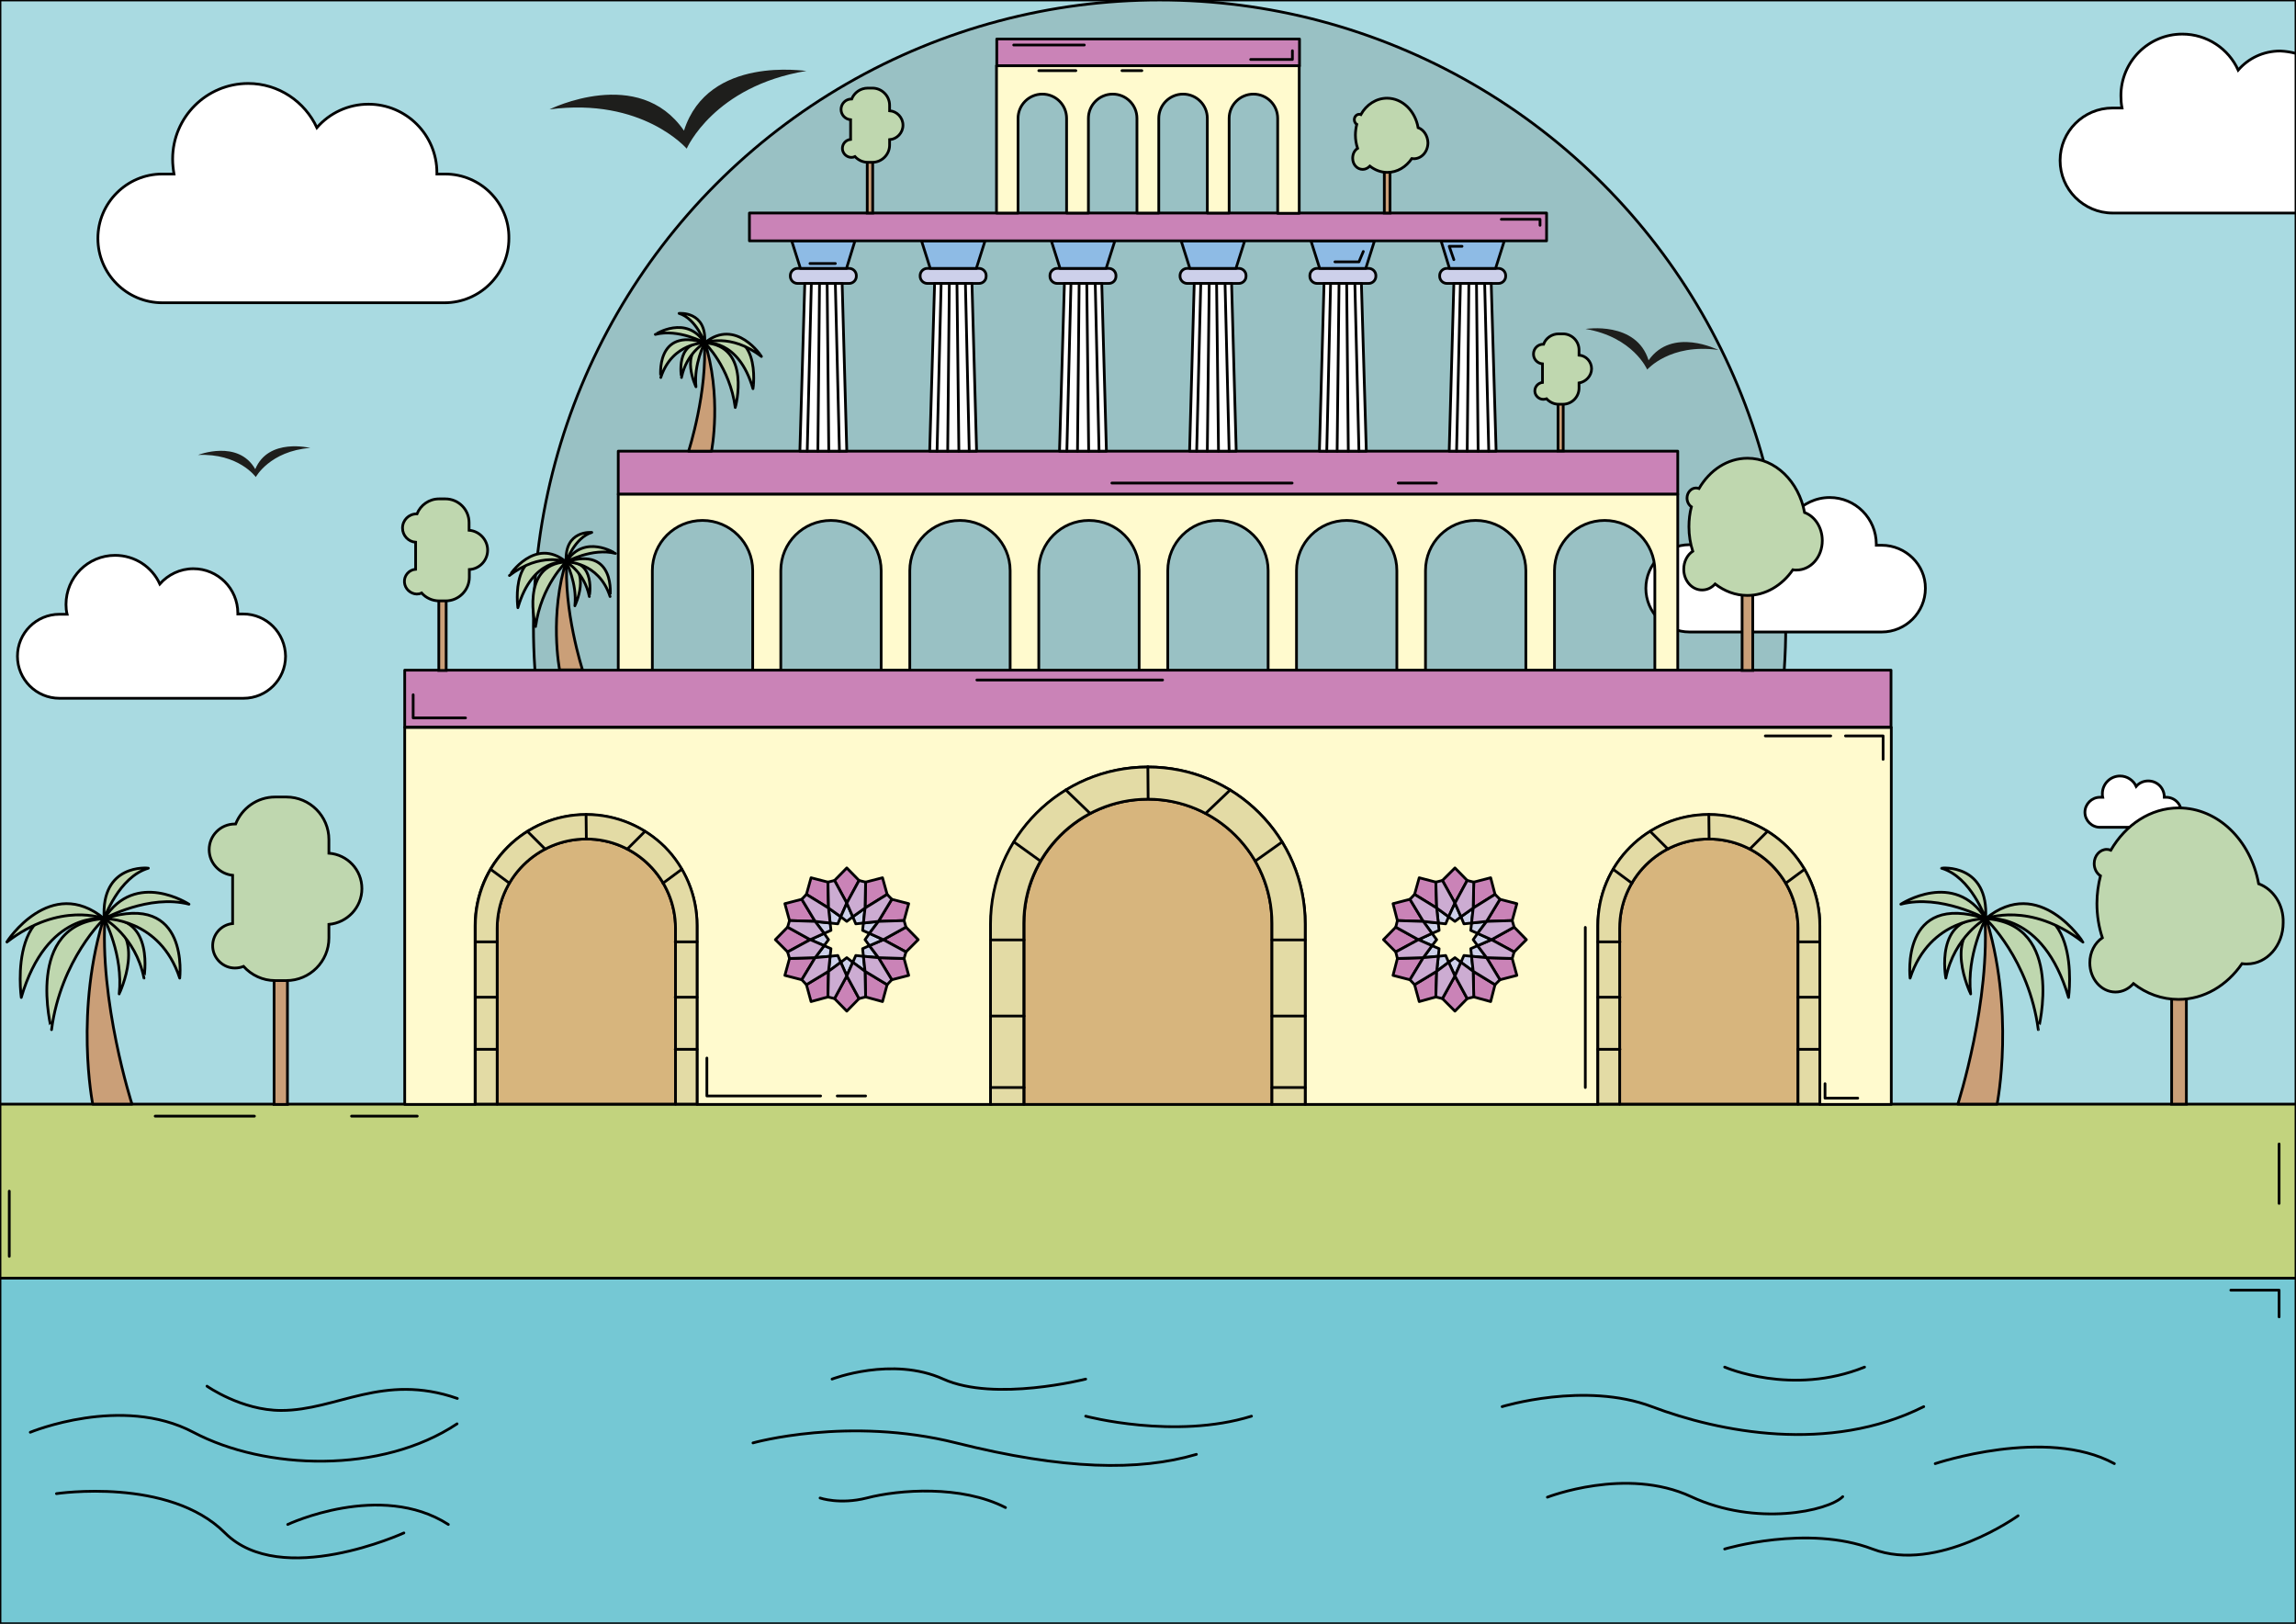 <?xml version="1.0" encoding="utf-8"?>
<!-- Generator: $$$/GeneralStr/196=Adobe Illustrator 27.6.0, SVG Export Plug-In . SVG Version: 6.00 Build 0)  -->
<svg version="1.1" xmlns="http://www.w3.org/2000/svg" xmlns:xlink="http://www.w3.org/1999/xlink" x="0px" y="0px" width="841.9px"
	 height="595.3px" viewBox="0 0 841.9 595.3" style="enable-background:new 0 0 841.9 595.3;" xml:space="preserve">
<rect x="0" y="0" width="841.9" height="595.3" fill="#808080" stroke="none"/>
<style type="text/css">
	.st0{fill:#A9DAE1;stroke:#000000;stroke-miterlimit:10;}
	.st1{fill:#99C1C4;stroke:#000000;stroke-linecap:round;stroke-linejoin:round;stroke-miterlimit:10;}
	.st2{fill:#FFFFFF;stroke:#000000;stroke-miterlimit:10;}
	.st3{fill:#75C8D4;stroke:#000000;stroke-miterlimit:10;}
	.st4{fill:#C2D37E;stroke:#000000;stroke-miterlimit:10;}
	.st5{fill:none;stroke:#000000;stroke-linecap:round;stroke-linejoin:round;stroke-miterlimit:10;}
	.st6{fill:#CA83B7;stroke:#000000;stroke-linecap:round;stroke-linejoin:round;stroke-miterlimit:10;}
	.st7{fill:#FFFACE;stroke:#000000;stroke-linecap:round;stroke-linejoin:round;stroke-miterlimit:10;}
	.st8{fill:#CDD0EA;stroke:#000000;stroke-linecap:round;stroke-linejoin:round;stroke-miterlimit:10;}
	.st9{fill:#8EBBE5;stroke:#000000;stroke-linecap:round;stroke-linejoin:round;stroke-miterlimit:10;}
	.st10{fill:#FFFFFF;stroke:#000000;stroke-linecap:round;stroke-linejoin:round;stroke-miterlimit:10;}
	.st11{fill:#CCACD2;stroke:#000000;stroke-linecap:round;stroke-linejoin:round;stroke-miterlimit:10;}
	.st12{fill:#D7B57D;stroke:#000000;stroke-linecap:round;stroke-linejoin:round;stroke-miterlimit:10;}
	.st13{fill:#E3DBA5;stroke:#000000;stroke-linecap:round;stroke-linejoin:round;stroke-miterlimit:10;}
	.st14{fill:#1E1E1C;}
	.st15{fill:#CA9F78;stroke:#000000;stroke-miterlimit:10;}
	.st16{fill:#BFD7AF;stroke:#000000;stroke-miterlimit:10;}
	.st17{fill:#CA9F78;stroke:#000000;stroke-linecap:round;stroke-linejoin:round;stroke-miterlimit:10;}
	.st18{fill:#BFD7AF;stroke:#000000;stroke-linecap:round;stroke-linejoin:round;stroke-miterlimit:10;}
</style>
<g id="Calque_1">
</g>
<g id="Calque_2">
	<g>
		<rect class="st0" width="841.9" height="595.3"/>
		<circle class="st1" cx="425.2" cy="229.6" r="229.6"/>
		<path class="st2" d="M690,199.9h-2c0-0.1,0-0.2,0-0.4c0-9.4-7.6-17.1-17.1-17.1c-5.1,0-9.7,2.3-12.9,5.8c-3-6.5-9.5-11-17.1-11
			c-10.4,0-18.8,8.4-18.8,18.8c0,1.3,0.1,2.5,0.4,3.7h-3c-8.8,0-16,7.2-16,16v0c0,8.8,7.2,16,16,16H690c8.8,0,16-7.2,16-16v0
			C706.1,207.1,698.8,199.9,690,199.9z"/>
		<rect y="467.8" class="st3" width="841.9" height="127.5"/>
		<rect y="404.8" class="st4" width="841.9" height="63.8"/>
		<path class="st5" d="M11.1,525.1c0,0,33.5-13.9,59.8,0c26.3,13.9,68.9,15.4,96.7-3.1"/>
		<path class="st5" d="M20.7,547.6c0,0,41.2-6.2,61.8,14.4c20.6,20.6,65.6,0,65.6,0"/>
		<path class="st5" d="M105.5,558.9c0,0,34-16,58.9,0"/>
		<path class="st5" d="M75.9,508.2c0,0,12.6,8.9,27.2,8.9c20.5,0,37.3-13.9,64.6-4.4"/>
		<path class="st5" d="M276.1,529c0,0,35-9.9,74.5,0s67,10.4,88.1,4.2"/>
		<path class="st5" d="M305.1,505.6c0,0,22-8.5,40.8,0c18.9,8.5,52.2,0,52.2,0"/>
		<path class="st5" d="M300.7,549.2c0,0,7.2,2.5,17.1,0c11.9-3.1,34.7-4.8,50.9,3.5"/>
		<path class="st5" d="M398.1,519.2c0,0,32.7,8.7,60.8,0"/>
		<path class="st5" d="M550.8,515.7c0,0,30.3-9.3,54.9,0c24.6,9.3,65,17.4,99.7,0"/>
		<path class="st5" d="M567.4,548.9c0,0,28.9-11.3,52.7-0.2s50.3,5.3,55.6,0"/>
		<path class="st5" d="M632.4,501.2c0,0,24.6,10.8,51.3,0"/>
		<path class="st5" d="M632.4,567.9c0,0,30.3-9.1,54.2,0c23.8,9.1,53.4-12.2,53.4-12.2"/>
		<path class="st5" d="M709.6,536.6c0,0,40.7-13.7,65.7,0"/>
		<g>
			<rect x="226.7" y="165.4" class="st6" width="388.5" height="15.8"/>
			<path class="st7" d="M615.2,181.2v64.6h-8.4v-36.6c0-5.1-2.1-9.7-5.4-13c-3.3-3.3-7.9-5.4-13-5.4c-10.2,0-18.4,8.2-18.4,18.4
				v36.6h-10.5v-36.6c0-10.2-8.2-18.4-18.4-18.4c-10.2,0-18.4,8.2-18.4,18.4v36.6h-10.5v-36.6c0-5.1-2.1-9.7-5.4-13
				c-3.3-3.3-7.9-5.4-13-5.4c-10.2,0-18.4,8.2-18.4,18.4v36.6H465v-36.6c0-5.1-2.1-9.7-5.4-13c-3.3-3.3-7.9-5.4-13-5.4
				c-10.2,0-18.4,8.2-18.4,18.4v36.6h-10.5v-36.6c0-10.2-8.2-18.4-18.4-18.4c-10.2,0-18.4,8.2-18.4,18.4v36.6h-10.5v-36.6
				c0-5.1-2.1-9.7-5.4-13c-3.3-3.3-7.9-5.4-13-5.4c-10.2,0-18.4,8.2-18.4,18.4v36.6h-10.5v-36.6c0-5.1-2.1-9.7-5.4-13
				c-3.3-3.3-7.9-5.4-13-5.4c-10.2,0-18.4,8.2-18.4,18.4v36.6H276v-36.6c0-5.1-2.1-9.7-5.4-13c-3.3-3.3-7.9-5.4-13-5.4
				c-10.2,0-18.4,8.2-18.4,18.4v36.6h-12.5v-64.6H615.2z"/>
			<path class="st5" d="M395.7,63.4"/>
			<g>
				<g>
					<path class="st8" d="M311.4,103.9h-19c-1.4,0-2.6-1.2-2.6-2.6V101c0-1.4,1.2-2.6,2.6-2.6h19c1.4,0,2.6,1.2,2.6,2.6v0.3
						C314,102.7,312.8,103.9,311.4,103.9z"/>
					<polygon class="st9" points="310.4,98.4 293.5,98.4 290.3,88.3 313.5,88.3 					"/>
					<polygon class="st10" points="310.5,165.4 293.3,165.4 295.1,103.9 308.8,103.9 					"/>
					<line class="st5" x1="297.5" y1="103.9" x2="296" y2="165.4"/>
					<line class="st5" x1="300.5" y1="103.9" x2="299.9" y2="165.4"/>
					<line class="st5" x1="306.3" y1="103.9" x2="307.8" y2="165.4"/>
					<line class="st5" x1="303.3" y1="103.9" x2="303.9" y2="165.4"/>
					<path class="st5" d="M303.6,103.9"/>
				</g>
				<g>
					<path class="st8" d="M359,103.9h-19c-1.4,0-2.6-1.2-2.6-2.6V101c0-1.4,1.2-2.6,2.6-2.6h19c1.4,0,2.6,1.2,2.6,2.6v0.3
						C361.6,102.7,360.5,103.9,359,103.9z"/>
					<polygon class="st9" points="358,98.4 341.1,98.4 337.9,88.3 361.2,88.3 					"/>
					<polygon class="st10" points="358.1,165.4 340.9,165.4 342.7,103.9 356.4,103.9 					"/>
					<line class="st5" x1="345.1" y1="103.9" x2="343.6" y2="165.4"/>
					<line class="st5" x1="348.1" y1="103.9" x2="347.5" y2="165.4"/>
					<line class="st5" x1="354" y1="103.9" x2="355.4" y2="165.4"/>
					<line class="st5" x1="350.9" y1="103.9" x2="351.6" y2="165.4"/>
					<path class="st5" d="M351.2,103.9"/>
				</g>
				<g>
					<path class="st8" d="M406.6,103.9h-19c-1.4,0-2.6-1.2-2.6-2.6V101c0-1.4,1.2-2.6,2.6-2.6h19c1.4,0,2.6,1.2,2.6,2.6v0.3
						C409.2,102.7,408.1,103.9,406.6,103.9z"/>
					<polygon class="st9" points="405.6,98.4 388.7,98.4 385.5,88.3 408.8,88.3 					"/>
					<polygon class="st10" points="405.7,165.4 388.5,165.4 390.3,103.9 404,103.9 					"/>
					<line class="st5" x1="392.7" y1="103.9" x2="391.2" y2="165.4"/>
					<line class="st5" x1="395.7" y1="103.9" x2="395.1" y2="165.4"/>
					<line class="st5" x1="401.6" y1="103.9" x2="403" y2="165.4"/>
					<line class="st5" x1="398.5" y1="103.9" x2="399.2" y2="165.4"/>
					<path class="st5" d="M398.8,103.9"/>
				</g>
				<g>
					<path class="st8" d="M454.3,103.9h-19c-1.4,0-2.6-1.2-2.6-2.6V101c0-1.4,1.2-2.6,2.6-2.6h19c1.4,0,2.6,1.2,2.6,2.6v0.3
						C456.9,102.7,455.7,103.9,454.3,103.9z"/>
					<polygon class="st9" points="453.2,98.4 436.3,98.4 433.1,88.3 456.4,88.3 					"/>
					<polygon class="st10" points="453.3,165.4 436.2,165.4 437.9,103.9 451.6,103.9 					"/>
					<line class="st5" x1="440.3" y1="103.9" x2="438.8" y2="165.4"/>
					<line class="st5" x1="443.4" y1="103.9" x2="442.7" y2="165.4"/>
					<line class="st5" x1="449.2" y1="103.9" x2="450.7" y2="165.4"/>
					<line class="st5" x1="446.1" y1="103.9" x2="446.8" y2="165.4"/>
					<path class="st5" d="M446.4,103.9"/>
				</g>
				<g>
					<path class="st8" d="M501.9,103.9h-19c-1.4,0-2.6-1.2-2.6-2.6V101c0-1.4,1.2-2.6,2.6-2.6h19c1.4,0,2.6,1.2,2.6,2.6v0.3
						C504.5,102.7,503.3,103.9,501.9,103.9z"/>
					<polygon class="st9" points="500.8,98.4 483.9,98.4 480.7,88.3 504,88.3 					"/>
					<polygon class="st10" points="501,165.4 483.8,165.4 485.5,103.9 499.2,103.9 					"/>
					<line class="st5" x1="487.9" y1="103.9" x2="486.5" y2="165.4"/>
					<line class="st5" x1="491" y1="103.9" x2="490.3" y2="165.4"/>
					<line class="st5" x1="496.8" y1="103.9" x2="498.3" y2="165.4"/>
					<line class="st5" x1="493.8" y1="103.9" x2="494.4" y2="165.4"/>
					<path class="st5" d="M494,103.9"/>
				</g>
				<g>
					<path class="st8" d="M549.5,103.9h-19c-1.4,0-2.6-1.2-2.6-2.6V101c0-1.4,1.2-2.6,2.6-2.6h19c1.4,0,2.6,1.2,2.6,2.6v0.3
						C552.1,102.7,550.9,103.9,549.5,103.9z"/>
					<polygon class="st9" points="548.4,98.4 531.5,98.4 528.4,88.3 551.6,88.3 					"/>
					<polygon class="st10" points="548.6,165.4 531.4,165.4 533.1,103.9 546.8,103.9 					"/>
					<line class="st5" x1="535.5" y1="103.9" x2="534.1" y2="165.4"/>
					<line class="st5" x1="538.6" y1="103.9" x2="538" y2="165.4"/>
					<line class="st5" x1="544.4" y1="103.9" x2="545.9" y2="165.4"/>
					<line class="st5" x1="541.4" y1="103.9" x2="542" y2="165.4"/>
					<path class="st5" d="M541.6,103.9"/>
				</g>
			</g>
			<rect x="274.8" y="78.1" class="st6" width="292.3" height="10.2"/>
			<rect x="365.5" y="14.3" class="st6" width="111" height="9.9"/>
			<path class="st7" d="M476.4,24.2v54h-7.9V43.4c0-2.5-1-4.7-2.6-6.3c-1.6-1.6-3.8-2.6-6.3-2.6c-4.9,0-8.9,4-8.9,8.9v34.7h-8V43.4
				c0-2.5-1-4.7-2.6-6.3c-1.6-1.6-3.8-2.6-6.3-2.6c-4.9,0-8.9,4-8.9,8.9v34.7h-8V43.4c0-2.5-1-4.7-2.6-6.3c-1.6-1.6-3.8-2.6-6.3-2.6
				c-4.9,0-8.9,4-8.9,8.9v34.7h-8V43.4c0-2.5-1-4.7-2.6-6.3c-1.6-1.6-3.8-2.6-6.3-2.6c-4.9,0-8.9,4-8.9,8.9v34.7h-7.9v-54H476.4z"/>
			<rect x="148.4" y="245.7" class="st6" width="545" height="20.9"/>
			<g>
			</g>
			<path class="st7" d="M693.5,266.7v138.2h-26.2v-65.5c0-11.2-4.6-21.4-11.9-28.8c-7.4-7.4-17.5-11.9-28.8-11.9
				c-22.5,0-40.7,18.2-40.7,40.7v65.5H478.6v-66.1c0-31.8-25.8-57.6-57.6-57.6h0c-31.8,0-57.6,25.8-57.6,57.6v66.1H255.6v-65.5
				c0-11.2-4.6-21.4-11.9-28.8c-7.4-7.4-17.5-11.9-28.8-11.9c-22.5,0-40.7,18.2-40.7,40.7v65.5h-25.8V266.7H693.5z"/>
			<g>
				<polygon class="st6" points="315,322.8 310.5,331.1 306,322.8 310.5,318.2 				"/>
				<polygon class="st6" points="303.8,332.9 295.7,327.9 297.4,321.8 303.6,323.4 				"/>
				<polygon class="st6" points="298.9,337.8 289.5,337.5 287.8,331.3 294,329.7 				"/>
				<polygon class="st6" points="297.1,344.5 288.8,349 284.3,344.5 288.8,339.9 				"/>
				<polygon class="st6" points="298.9,351.1 294,359.2 287.8,357.6 289.5,351.4 				"/>
				<polygon class="st6" points="303.8,356.1 303.6,365.5 297.4,367.2 295.7,361 				"/>
				<polygon class="st6" points="315,366.1 310.5,370.7 306,366.1 310.5,357.8 				"/>
				<polygon class="st6" points="325.3,361 323.6,367.2 317.4,365.5 317.2,356.1 				"/>
				<polygon class="st6" points="333.2,357.6 327,359.2 322.1,351.1 331.5,351.4 				"/>
				<polygon class="st6" points="336.7,344.5 332.2,349 323.9,344.5 332.2,339.9 				"/>
				<polygon class="st6" points="333.2,331.3 331.5,337.5 322.1,337.8 327,329.7 				"/>
				<polygon class="st6" points="325.3,327.9 317.2,332.9 317.4,323.4 323.6,321.8 				"/>
				<polygon class="st8" points="308.3,336.1 307.2,338.7 304.4,338.4 303.8,332.9 				"/>
				<polygon class="st11" points="310.5,331.1 308.3,336.1 303.8,332.9 303.6,323.4 306,322.8 				"/>
				<polygon class="st8" points="304.7,341.1 302.2,342.2 298.9,337.8 304.4,338.4 				"/>
				<polygon class="st11" points="304.4,338.4 298.9,337.8 294,329.7 295.7,327.9 303.8,332.9 				"/>
				<polygon class="st8" points="303.8,344.5 302.2,346.7 297.1,344.5 302.2,342.2 				"/>
				<polygon class="st11" points="302.2,342.2 297.1,344.5 288.8,339.9 289.5,337.5 298.9,337.8 				"/>
				<polygon class="st8" points="304.7,347.8 304.4,350.6 298.9,351.1 302.2,346.7 				"/>
				<polygon class="st11" points="302.2,346.7 298.9,351.1 289.5,351.4 288.8,349 297.1,344.5 				"/>
				<polygon class="st8" points="308.3,352.8 303.8,356.1 304.4,350.6 307.2,350.3 				"/>
				<polygon class="st11" points="304.4,350.6 303.8,356.1 295.7,361 294,359.2 298.9,351.1 				"/>
				<polygon class="st8" points="312.7,352.8 310.5,357.8 308.3,352.8 310.5,351.1 				"/>
				<polygon class="st11" points="310.5,357.8 306,366.1 303.6,365.5 303.8,356.1 308.3,352.8 				"/>
				<polygon class="st8" points="317.2,356.1 312.7,352.8 313.8,350.3 316.6,350.6 				"/>
				<polygon class="st11" points="317.4,365.5 315,366.1 310.5,357.8 312.7,352.8 317.2,356.1 				"/>
				<polygon class="st8" points="322.1,351.1 316.6,350.6 316.3,347.8 318.8,346.7 				"/>
				<polygon class="st11" points="327,359.2 325.3,361 317.2,356.1 316.6,350.6 322.1,351.1 				"/>
				<polygon class="st11" points="332.2,349 331.5,351.4 322.1,351.1 318.8,346.7 323.9,344.5 				"/>
				<polygon class="st8" points="322.1,337.8 318.8,342.2 316.3,341.1 316.6,338.4 				"/>
				<polygon class="st8" points="323.9,344.5 318.8,346.7 317.2,344.5 318.8,342.2 				"/>
				<polygon class="st11" points="332.2,339.9 323.9,344.5 318.8,342.2 322.1,337.8 331.5,337.5 				"/>
				<polygon class="st8" points="317.2,332.9 316.6,338.4 313.8,338.7 312.7,336.1 				"/>
				<polygon class="st11" points="327,329.7 322.1,337.8 316.6,338.4 317.2,332.9 325.3,327.9 				"/>
				<polygon class="st8" points="312.7,336.1 310.5,337.8 308.3,336.1 310.5,331.1 				"/>
				<polygon class="st11" points="317.4,323.4 317.2,332.9 312.7,336.1 310.5,331.1 315,322.8 				"/>
			</g>
			<g>
				<polygon class="st6" points="538,322.8 533.5,331.1 528.9,322.8 533.5,318.2 				"/>
				<polygon class="st6" points="526.8,332.9 518.7,327.9 520.4,321.8 526.5,323.4 				"/>
				<polygon class="st6" points="521.9,337.8 512.4,337.5 510.8,331.3 517,329.7 				"/>
				<polygon class="st6" points="520.1,344.5 511.8,349 507.3,344.5 511.8,339.9 				"/>
				<polygon class="st6" points="521.9,351.1 517,359.2 510.8,357.6 512.4,351.4 				"/>
				<polygon class="st6" points="526.8,356.1 526.5,365.5 520.4,367.2 518.7,361 				"/>
				<polygon class="st6" points="538,366.1 533.5,370.7 528.9,366.1 533.5,357.8 				"/>
				<polygon class="st6" points="548.2,361 546.6,367.2 540.4,365.5 540.2,356.1 				"/>
				<polygon class="st6" points="556.2,357.6 550,359.2 545.1,351.1 554.5,351.4 				"/>
				<polygon class="st6" points="559.7,344.5 555.2,349 546.9,344.5 555.2,339.9 				"/>
				<polygon class="st6" points="556.2,331.3 554.5,337.5 545.1,337.8 550,329.7 				"/>
				<polygon class="st6" points="548.2,327.9 540.2,332.9 540.4,323.4 546.6,321.8 				"/>
				<polygon class="st8" points="531.2,336.1 530.1,338.7 527.4,338.4 526.8,332.9 				"/>
				<polygon class="st11" points="533.5,331.1 531.2,336.1 526.8,332.9 526.5,323.4 528.9,322.8 				"/>
				<polygon class="st8" points="527.7,341.1 525.1,342.2 521.9,337.8 527.4,338.4 				"/>
				<polygon class="st11" points="527.4,338.4 521.9,337.8 517,329.7 518.7,327.9 526.8,332.9 				"/>
				<polygon class="st8" points="526.8,344.5 525.1,346.7 520.1,344.5 525.1,342.2 				"/>
				<polygon class="st11" points="525.1,342.2 520.1,344.5 511.8,339.9 512.4,337.5 521.9,337.8 				"/>
				<polygon class="st8" points="527.7,347.8 527.4,350.6 521.9,351.1 525.1,346.7 				"/>
				<polygon class="st11" points="525.1,346.7 521.9,351.1 512.4,351.4 511.8,349 520.1,344.5 				"/>
				<polygon class="st8" points="531.2,352.8 526.8,356.1 527.4,350.6 530.1,350.3 				"/>
				<polygon class="st11" points="527.4,350.6 526.8,356.1 518.7,361 517,359.2 521.9,351.1 				"/>
				<polygon class="st8" points="535.7,352.8 533.5,357.8 531.2,352.8 533.5,351.1 				"/>
				<polygon class="st11" points="533.5,357.8 528.9,366.1 526.5,365.5 526.8,356.1 531.2,352.8 				"/>
				<polygon class="st8" points="540.2,356.1 535.7,352.8 536.8,350.3 539.6,350.6 				"/>
				<polygon class="st11" points="540.4,365.5 538,366.1 533.5,357.8 535.7,352.8 540.2,356.1 				"/>
				<polygon class="st8" points="545.1,351.1 539.6,350.6 539.3,347.8 541.8,346.7 				"/>
				<polygon class="st11" points="550,359.2 548.2,361 540.2,356.1 539.6,350.6 545.1,351.1 				"/>
				<polygon class="st11" points="555.2,349 554.5,351.4 545.1,351.1 541.8,346.7 546.9,344.5 				"/>
				<polygon class="st8" points="545.1,337.8 541.8,342.2 539.3,341.1 539.6,338.4 				"/>
				<polygon class="st8" points="546.9,344.5 541.8,346.7 540.2,344.5 541.8,342.2 				"/>
				<polygon class="st11" points="555.2,339.9 546.9,344.5 541.8,342.2 545.1,337.8 554.5,337.5 				"/>
				<polygon class="st8" points="540.2,332.9 539.6,338.4 536.8,338.7 535.7,336.1 				"/>
				<polygon class="st11" points="550,329.7 545.1,337.8 539.6,338.4 540.2,332.9 548.2,327.9 				"/>
				<polygon class="st8" points="535.7,336.1 533.5,337.8 531.2,336.1 533.5,331.1 				"/>
				<polygon class="st11" points="540.4,323.4 540.2,332.9 535.7,336.1 533.5,331.1 538,322.8 				"/>
			</g>
			<path class="st12" d="M247.7,340.3v64.5h-65.4v-64.5c0-18.1,14.6-32.7,32.7-32.7c9,0,17.2,3.7,23.1,9.6
				C244,323.1,247.7,331.3,247.7,340.3z"/>
			<path class="st12" d="M659.3,340.3v64.5h-65.4v-64.5c0-18.1,14.6-32.7,32.7-32.7c9,0,17.2,3.7,23.1,9.6
				C655.6,323.1,659.3,331.3,659.3,340.3z"/>
			<path class="st12" d="M466.4,338.5v66.4h-90.9v-66.4c0-25.1,20.4-45.5,45.5-45.5h0C446.1,293,466.4,313.4,466.4,338.5z"/>
			<path class="st13" d="M667.3,339.3v65.5h-8v-64.5c0-9-3.7-17.2-9.6-23.1c-5.9-5.9-14.1-9.6-23.1-9.6c-18.1,0-32.7,14.6-32.7,32.7
				v64.5h-8v-65.5c0-22.5,18.2-40.7,40.7-40.7c11.2,0,21.4,4.6,28.8,11.9C662.7,317.9,667.3,328.1,667.3,339.3z"/>
			<path class="st13" d="M478.6,338.8v66.1h-12.2v-66.4c0-25.1-20.4-45.5-45.5-45.5h0c-25.1,0-45.5,20.4-45.5,45.5v66.4h-12.2v-66.1
				c0-31.8,25.8-57.6,57.6-57.6h0C452.8,281.1,478.6,306.9,478.6,338.8z"/>
			<path class="st13" d="M255.6,339.3v65.5h-7.9v-64.5c0-9-3.7-17.2-9.6-23.1c-5.9-5.9-14.1-9.6-23.1-9.6c-18,0-32.7,14.6-32.7,32.7
				v64.5h-8v-65.5c0-22.5,18.2-40.7,40.7-40.7c11.2,0,21.4,4.6,28.8,11.9C251.1,317.9,255.6,328.1,255.6,339.3z"/>
			<line class="st12" x1="214.9" y1="298.6" x2="215" y2="307.6"/>
			<line class="st12" x1="199.9" y1="311.3" x2="193.4" y2="304.8"/>
			<line class="st12" x1="186.8" y1="323.8" x2="179.9" y2="318.7"/>
			<line class="st12" x1="182.3" y1="345.3" x2="174.3" y2="345.3"/>
			<line class="st12" x1="182.3" y1="365.6" x2="174.3" y2="365.6"/>
			<line class="st12" x1="182.3" y1="384.7" x2="174.3" y2="384.7"/>
			<line class="st12" x1="230" y1="311.3" x2="236.5" y2="304.8"/>
			<line class="st12" x1="243.1" y1="323.8" x2="250" y2="318.7"/>
			<line class="st12" x1="247.6" y1="345.3" x2="255.6" y2="345.3"/>
			<line class="st12" x1="247.6" y1="365.6" x2="255.6" y2="365.6"/>
			<line class="st12" x1="247.6" y1="384.7" x2="255.6" y2="384.7"/>
			<line class="st12" x1="626.6" y1="298.6" x2="626.7" y2="307.6"/>
			<line class="st12" x1="611.6" y1="311.3" x2="605.1" y2="304.8"/>
			<line class="st12" x1="598.4" y1="323.8" x2="591.5" y2="318.7"/>
			<line class="st12" x1="594" y1="345.3" x2="585.9" y2="345.3"/>
			<line class="st12" x1="594" y1="365.6" x2="585.9" y2="365.6"/>
			<line class="st12" x1="594" y1="384.7" x2="585.9" y2="384.7"/>
			<line class="st12" x1="641.6" y1="311.3" x2="648.1" y2="304.8"/>
			<line class="st12" x1="654.8" y1="323.8" x2="661.7" y2="318.7"/>
			<line class="st12" x1="659.2" y1="345.3" x2="667.3" y2="345.3"/>
			<line class="st12" x1="659.2" y1="365.6" x2="667.3" y2="365.6"/>
			<line class="st12" x1="659.2" y1="384.7" x2="667.3" y2="384.7"/>
			<line class="st12" x1="420.9" y1="281.1" x2="421" y2="292.8"/>
			<line class="st12" x1="399.7" y1="298.2" x2="390.8" y2="289.6"/>
			<line class="st12" x1="381.4" y1="315.6" x2="371.8" y2="308.7"/>
			<line class="st12" x1="375.5" y1="344.6" x2="363.3" y2="344.6"/>
			<line class="st12" x1="375.5" y1="372.5" x2="363.3" y2="372.5"/>
			<line class="st12" x1="375.5" y1="398.7" x2="363.3" y2="398.7"/>
			<line class="st12" x1="442.1" y1="298.2" x2="451.1" y2="289.6"/>
			<line class="st12" x1="460.4" y1="315.6" x2="470.1" y2="308.7"/>
			<line class="st12" x1="466.4" y1="344.6" x2="478.6" y2="344.6"/>
			<line class="st12" x1="466.4" y1="372.5" x2="478.6" y2="372.5"/>
			<line class="st12" x1="466.4" y1="398.7" x2="478.6" y2="398.7"/>
		</g>
		<path class="st2" d="M163.2,63.8h-3c0-0.2,0-0.3,0-0.5c0-13.8-11.2-25.1-25.1-25.1c-7.5,0-14.3,3.3-18.9,8.6
			c-4.4-9.5-14-16.2-25.2-16.2c-15.3,0-27.7,12.4-27.7,27.7c0,1.9,0.2,3.7,0.5,5.5h-4.3c-13,0-23.6,10.6-23.6,23.6v0
			c0,13,10.6,23.6,23.6,23.6h103.5c13,0,23.6-10.6,23.6-23.6v0C186.8,74.4,176.2,63.8,163.2,63.8z"/>
		<path class="st2" d="M89.2,225.1h-2c0-0.1,0-0.2,0-0.3c0-9-7.3-16.3-16.3-16.3c-4.9,0-9.3,2.2-12.3,5.6
			c-2.8-6.2-9.1-10.5-16.4-10.5c-10,0-18,8.1-18,18c0,1.2,0.1,2.4,0.4,3.6h-2.8c-8.5,0-15.4,6.9-15.4,15.4v0
			c0,8.5,6.9,15.4,15.4,15.4h67.5c8.5,0,15.4-6.9,15.4-15.4v0C104.6,232,97.7,225.1,89.2,225.1z"/>
		<path class="st2" d="M841.9,19.6v58.5h-67.3c-5.3,0-10.1-2.2-13.6-5.7c-3.5-3.5-5.6-8.3-5.6-13.6c0-10.6,8.6-19.2,19.2-19.2h3.5
			c-0.3-1.5-0.4-3-0.4-4.5c0-12.5,10.1-22.6,22.5-22.6c9.1,0,17,5.4,20.5,13.2c3.7-4.3,9.2-7,15.4-7
			C838.2,18.8,840.1,19.1,841.9,19.6z"/>
		<path class="st2" d="M794.3,292.3h-0.7c0,0,0-0.1,0-0.1c0-3.3-2.6-5.9-5.9-5.9c-1.8,0-3.4,0.8-4.4,2c-1-2.2-3.3-3.8-5.9-3.8
			c-3.6,0-6.5,2.9-6.5,6.5c0,0.4,0,0.9,0.1,1.3h-1c-3,0-5.5,2.5-5.5,5.5l0,0c0,3,2.5,5.5,5.5,5.5h24.3c3,0,5.5-2.5,5.5-5.5l0,0
			C799.9,294.8,797.4,292.3,794.3,292.3z"/>
		<path class="st14" d="M250.8,47.9c-16.6-24.1-49.3-7.8-49.3-7.8c34.1-4.5,50.3,14.4,50.3,14.4s9.9-22.9,43.9-28.5
			C295.7,26.2,259.7,20,250.8,47.9z"/>
		<path class="st14" d="M93.6,172c-6.3-11-21-5.2-21-5.2c14.9-0.7,21.2,8.1,21.2,8.1s5.1-9.5,20-10.7
			C113.8,164.3,98.5,160.3,93.6,172z"/>
		<path class="st14" d="M604.5,132.1c-4.5-14.5-23.1-11.5-23.1-11.5c17.5,3,22.6,14.9,22.6,14.9s8.4-9.7,26.1-7.2
			C630,128.3,613.2,119.7,604.5,132.1z"/>
		<g>
			<rect x="160.9" y="214.6" class="st15" width="2.7" height="31.2"/>
			<path class="st16" d="M178.8,201.7c0-3.8-3-7-6.8-7.3v-2.8c0-4.8-3.9-8.7-8.7-8.7h-2.3c-3.7,0-6.8,2.3-8.1,5.5c0,0-0.1,0-0.1,0
				c-2.9,0-5.2,2.3-5.2,5.2c0,2.7,2.1,5,4.8,5.2v9.9c-2.4,0.2-4.3,2.3-4.1,4.8c0.2,2.4,2.2,4.2,4.5,4.3c0.6,0,1.2-0.1,1.8-0.4
				c1.6,1.8,3.9,2.9,6.5,2.9h2.3c4.8,0,8.7-3.9,8.7-8.7v-2.8C175.8,208.6,178.8,205.5,178.8,201.7z"/>
		</g>
		<g>
			<rect x="100.5" y="349" class="st15" width="4.9" height="55.9"/>
			<path class="st16" d="M132.7,325.8c0-6.9-5.3-12.5-12.1-13v-5c0-8.6-7-15.6-15.6-15.6h-4.1c-6.6,0-12.2,4.1-14.5,9.9
				c-0.1,0-0.2,0-0.3,0c-5.2,0-9.4,4.2-9.4,9.4c0,4.9,3.8,8.9,8.6,9.4v17.7c-4.3,0.4-7.6,4.2-7.3,8.7c0.3,4.2,3.9,7.6,8.1,7.6
				c1.1,0,2.2-0.2,3.2-0.6c2.9,3.2,7,5.2,11.6,5.2h4.1c8.6,0,15.6-7,15.6-15.6v-5C127.3,338.3,132.7,332.7,132.7,325.8z"/>
		</g>
		<g>
			<rect x="318" y="55.3" class="st15" width="2" height="22.8"/>
			<path class="st16" d="M331.1,45.9c0-2.8-2.2-5.1-4.9-5.3v-2c0-3.5-2.9-6.3-6.3-6.3h-1.7c-2.7,0-5,1.7-5.9,4c0,0-0.1,0-0.1,0
				c-2.1,0-3.8,1.7-3.8,3.8c0,2,1.5,3.6,3.5,3.8v7.2c-1.8,0.2-3.1,1.7-3,3.5c0.1,1.7,1.6,3.1,3.3,3.1c0.5,0,0.9-0.1,1.3-0.3
				c1.2,1.3,2.9,2.1,4.7,2.1h1.7c3.5,0,6.3-2.9,6.3-6.3v-2C328.9,51,331.1,48.7,331.1,45.9z"/>
		</g>
		<g>
			<rect x="571.3" y="144" class="st15" width="1.9" height="21.3"/>
			<path class="st16" d="M583.6,135.2c0-2.6-2-4.8-4.6-5v-1.9c0-3.3-2.7-5.9-5.9-5.9h-1.6c-2.5,0-4.7,1.6-5.5,3.8c0,0-0.1,0-0.1,0
				c-2,0-3.6,1.6-3.6,3.6c0,1.9,1.4,3.4,3.3,3.6v6.8c-1.6,0.2-2.9,1.6-2.8,3.3c0.1,1.6,1.5,2.9,3.1,2.9c0.4,0,0.9-0.1,1.2-0.2
				c1.1,1.2,2.7,2,4.4,2h1.6c3.3,0,5.9-2.7,5.9-5.9v-1.9C581.5,140,583.6,137.8,583.6,135.2z"/>
		</g>
		<rect x="638.8" y="207.2" class="st15" width="3.9" height="38.6"/>
		<path class="st16" d="M661.7,187.9c-2.1-11.3-10.7-19.9-20.9-19.9c-7.4,0-13.9,4.4-17.8,11.1c-0.3-0.1-0.7-0.2-1.1-0.2
			c-1.8,0-3.3,1.7-3.3,3.7c0,1.4,0.7,2.6,1.6,3.2c-0.6,2.3-0.9,4.7-0.9,7.3c0,3.2,0.5,6.2,1.4,9c-2,1.3-3.3,3.8-3.3,6.6
			c0,4.2,3,7.6,6.7,7.6c1.9,0,3.5-0.8,4.8-2.2c3.4,2.6,7.4,4.2,11.8,4.2c6.7,0,12.8-3.7,16.7-9.4c0.4,0.1,0.8,0.1,1.3,0.1
			c5.3,0,9.5-4.8,9.5-10.8C668.2,193.4,665.5,189.3,661.7,187.9z"/>
		<rect x="796.3" y="350.9" class="st15" width="5.4" height="53.9"/>
		<path class="st16" d="M828.2,324c-2.9-15.9-14.9-27.8-29.3-27.8c-10.4,0-19.5,6.2-24.9,15.5c-0.5-0.2-1-0.3-1.5-0.3
			c-2.5,0-4.6,2.3-4.6,5.2c0,1.9,0.9,3.6,2.3,4.5c-0.8,3.2-1.3,6.6-1.3,10.1c0,4.4,0.7,8.7,2,12.6c-2.8,1.9-4.6,5.3-4.6,9.2
			c0,5.9,4.2,10.7,9.4,10.7c2.6,0,4.9-1.2,6.6-3.1c4.7,3.7,10.4,5.8,16.5,5.8c9.4,0,17.8-5.1,23.3-13.1c0.6,0.1,1.2,0.1,1.8,0.1
			c7.4,0,13.3-6.8,13.3-15.1C837.4,331.7,833.6,326,828.2,324z"/>
		<rect x="507.6" y="57.2" class="st15" width="2.1" height="20.9"/>
		<path class="st16" d="M520,46.8c-1.1-6.2-5.8-10.8-11.4-10.8c-4,0-7.6,2.4-9.6,6c-0.2-0.1-0.4-0.1-0.6-0.1c-1,0-1.8,0.9-1.8,2
			c0,0.7,0.4,1.4,0.9,1.7c-0.3,1.2-0.5,2.6-0.5,3.9c0,1.7,0.3,3.4,0.8,4.9c-1.1,0.7-1.8,2-1.8,3.6c0,2.3,1.6,4.1,3.7,4.1
			c1,0,1.9-0.5,2.6-1.2c1.8,1.4,4,2.3,6.4,2.3c3.7,0,6.9-2,9-5.1c0.2,0,0.5,0.1,0.7,0.1c2.9,0,5.2-2.6,5.2-5.9
			C523.5,49.7,522,47.5,520,46.8z"/>
		<g>
			<path class="st17" d="M205.2,245.6c0,0-4-20.2,2.7-40.8l0,0c-1.4,18.8,5.7,40.8,5.7,40.8H205.2z"/>
			<path class="st18" d="M207.6,206c0,0-9.2,8.7-11.2,23.7C196.4,229.7,190.4,207,207.6,206z"/>
			<path class="st18" d="M207.6,206c0,0-12.3-1.8-17.7,16.8C189.9,222.8,186.3,197.1,207.6,206z"/>
			<path class="st18" d="M207.6,206c0,0,4.1,7.8,3.2,16.1C210.8,222,217.1,209.1,207.6,206z"/>
			<path class="st18" d="M207.6,206c0,0,6.7,3.7,8.5,12.7C216.1,218.7,218.6,205.3,207.6,206z"/>
			<path class="st18" d="M207.6,206c0,0,11.9-0.2,16.1,12.7C223.7,218.7,226,200.1,207.6,206z"/>
			<path class="st18" d="M207.6,206c0,0,9.6-5.3,18.1-3.1C225.7,202.9,214.3,195.5,207.6,206z"/>
			<path class="st18" d="M207.6,206c0,0-9.4-3.8-20.8,5C186.8,211,196.1,196.6,207.6,206z"/>
			<path class="st18" d="M207.6,206c0,0,3.1-8.9,9.4-10.8C217,195.2,206.9,194.2,207.6,206z"/>
		</g>
		<g>
			<path class="st17" d="M34,404.8c0,0-6.9-34.6,4.6-70l0,0c-2.4,32.2,9.8,70,9.8,70H34z"/>
			<path class="st18" d="M38.2,336.8c0,0-15.9,14.9-19.3,40.7C18.9,377.5,8.6,338.6,38.2,336.8z"/>
			<path class="st18" d="M38.2,336.8c0,0-21-3.2-30.4,28.9C7.8,365.6,1.6,321.6,38.2,336.8z"/>
			<path class="st18" d="M38.2,336.8c0,0,7.1,13.3,5.5,27.6C43.7,364.3,54.4,342.2,38.2,336.8z"/>
			<path class="st18" d="M38.2,336.8c0,0,11.5,6.4,14.6,21.8C52.7,358.6,57.1,335.6,38.2,336.8z"/>
			<path class="st18" d="M38.2,336.8c0,0,20.4-0.4,27.7,21.8C65.9,358.6,69.7,326.7,38.2,336.8z"/>
			<path class="st18" d="M38.2,336.8c0,0,16.5-9.1,31.1-5.3C69.3,331.5,49.7,318.7,38.2,336.8z"/>
			<path class="st18" d="M38.2,336.8c0,0-16.2-6.5-35.7,8.6C2.4,345.3,18.5,320.6,38.2,336.8z"/>
			<path class="st18" d="M38.2,336.8c0,0,5.3-15.3,16.2-18.5C54.3,318.2,36.9,316.5,38.2,336.8z"/>
		</g>
		<g>
			<path class="st17" d="M732.3,404.8c0,0,6.9-34.6-4.6-70l0,0c2.4,32.2-9.8,70-9.8,70H732.3z"/>
			<path class="st18" d="M728.1,336.8c0,0,15.9,14.9,19.3,40.7C747.4,377.5,757.6,338.6,728.1,336.8z"/>
			<path class="st18" d="M728.1,336.8c0,0,21-3.2,30.4,28.9C758.5,365.6,764.6,321.6,728.1,336.8z"/>
			<path class="st18" d="M728.1,336.8c0,0-7.1,13.3-5.5,27.6C722.6,364.3,711.8,342.2,728.1,336.8z"/>
			<path class="st18" d="M728.1,336.8c0,0-11.5,6.4-14.6,21.8C713.5,358.6,709.1,335.6,728.1,336.8z"/>
			<path class="st18" d="M728.1,336.8c0,0-20.4-0.4-27.7,21.8C700.4,358.6,696.6,326.7,728.1,336.8z"/>
			<path class="st18" d="M728.1,336.8c0,0-16.5-9.1-31.1-5.3C697,331.5,716.6,318.7,728.1,336.8z"/>
			<path class="st18" d="M728.1,336.8c0,0,16.2-6.5,35.7,8.6C763.8,345.3,747.8,320.6,728.1,336.8z"/>
			<path class="st18" d="M728.1,336.8c0,0-5.3-15.3-16.2-18.5C711.9,318.2,729.3,316.5,728.1,336.8z"/>
		</g>
		<g>
			<path class="st17" d="M260.9,165.4c0,0,4-20.2-2.7-40.8l0,0c1.4,18.8-5.7,40.8-5.7,40.8H260.9z"/>
			<path class="st18" d="M258.4,125.7c0,0,9.2,8.7,11.2,23.7C269.7,149.4,275.7,126.7,258.4,125.7z"/>
			<path class="st18" d="M258.4,125.7c0,0,12.3-1.8,17.7,16.8C276.2,142.5,279.7,116.8,258.4,125.7z"/>
			<path class="st18" d="M258.4,125.7c0,0-4.1,7.8-3.2,16.1C255.2,141.8,249,128.9,258.4,125.7z"/>
			<path class="st18" d="M258.4,125.7c0,0-6.7,3.7-8.5,12.7C249.9,138.4,247.4,125,258.4,125.7z"/>
			<path class="st18" d="M258.4,125.7c0,0-11.9-0.2-16.1,12.7C242.3,138.4,240.1,119.8,258.4,125.7z"/>
			<path class="st18" d="M258.4,125.7c0,0-9.6-5.3-18.1-3.1C240.3,122.6,251.7,115.2,258.4,125.7z"/>
			<path class="st18" d="M258.4,125.7c0,0,9.4-3.8,20.8,5C279.3,130.7,269.9,116.3,258.4,125.7z"/>
			<path class="st18" d="M258.4,125.7c0,0-3.1-8.9-9.4-10.8C249,114.9,259.2,113.9,258.4,125.7z"/>
		</g>
		<line class="st5" x1="581.3" y1="340" x2="581.3" y2="398.7"/>
		<polyline class="st5" points="669.2,397.3 669.2,402.6 681.2,402.6 		"/>
		<line class="st5" x1="407.7" y1="177.1" x2="473.8" y2="177.1"/>
		<line class="st5" x1="512.7" y1="177.1" x2="526.7" y2="177.1"/>
		<polyline class="st5" points="489.5,96 498.3,96 499.9,92.2 		"/>
		<polyline class="st5" points="536.1,90.3 531.4,90.3 533.1,95.2 		"/>
		<polyline class="st5" points="564.7,82.6 564.7,80.4 550.5,80.4 		"/>
		<line class="st5" x1="297" y1="96.6" x2="306.3" y2="96.6"/>
		<line class="st5" x1="394.5" y1="25.9" x2="380.9" y2="25.9"/>
		<line class="st5" x1="411.4" y1="25.9" x2="418.7" y2="25.9"/>
		<polyline class="st5" points="473.9,18.6 473.9,21.8 458.6,21.8 		"/>
		<line class="st5" x1="371.7" y1="16.5" x2="397.6" y2="16.5"/>
		<polyline class="st5" points="818,473 835.7,473 835.7,482.8 		"/>
		<line class="st5" x1="835.7" y1="419.4" x2="835.7" y2="441.2"/>
		<line class="st5" x1="56.9" y1="409.2" x2="93.3" y2="409.2"/>
		<line class="st5" x1="128.9" y1="409.2" x2="153" y2="409.2"/>
		<line class="st5" x1="3.4" y1="436.7" x2="3.4" y2="460.6"/>
		<polyline class="st5" points="676.7,269.8 690.5,269.8 690.5,278.4 		"/>
		<line class="st5" x1="671.3" y1="269.8" x2="647.3" y2="269.8"/>
		<polyline class="st5" points="151.5,254.7 151.5,263.2 170.7,263.2 		"/>
		<line class="st5" x1="358.2" y1="249.3" x2="426.3" y2="249.3"/>
		<polyline class="st5" points="259.2,387.9 259.2,401.8 300.9,401.8 		"/>
		<line class="st5" x1="307" y1="401.8" x2="317.4" y2="401.8"/>
	</g>
</g>
</svg>
